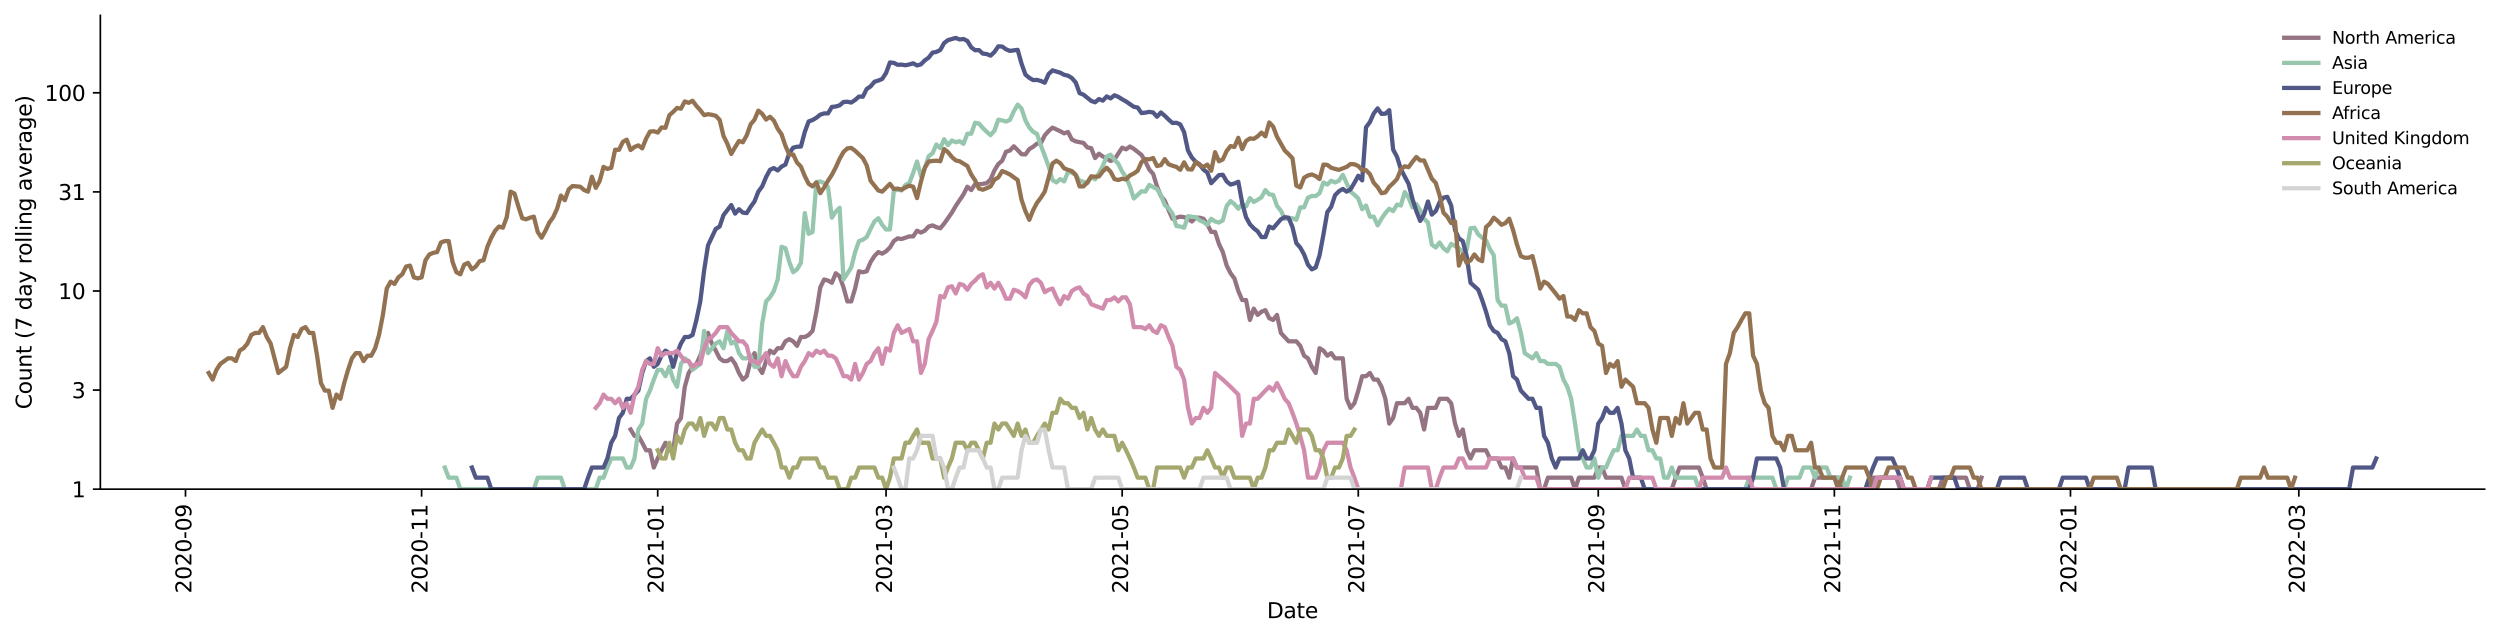 <?xml version="1.0" encoding="utf-8" standalone="no"?>
<!DOCTYPE svg PUBLIC "-//W3C//DTD SVG 1.1//EN"
  "http://www.w3.org/Graphics/SVG/1.1/DTD/svg11.dtd">
<svg xmlns:xlink="http://www.w3.org/1999/xlink" width="1170.166pt" height="298.621pt" viewBox="0 0 1170.166 298.621" xmlns="http://www.w3.org/2000/svg" version="1.1">
 <defs>
  <style type="text/css">*{stroke-linejoin: round; stroke-linecap: butt}</style>
 </defs>
 <g id="figure_1">
  <g id="patch_1">
   <path d="M 0 298.621 
L 1170.166 298.621 
L 1170.166 0 
L 0 0 
z
" style="fill: #ffffff"/>
  </g>
  <g id="axes_1">
   <g id="patch_2">
    <path d="M 46.966 228.96 
L 1162.966 228.96 
L 1162.966 7.2 
L 46.966 7.2 
z
" style="fill: #ffffff"/>
   </g>
   <g id="matplotlib.axis_1">
    <g id="xtick_1">
     <g id="line2d_1">
      <defs>
       <path id="m9f6f068b40" d="M 0 0 
L 0 3.5 
" style="stroke: #000000; stroke-width: 0.8"/>
      </defs>
      <g>
       <use xlink:href="#m9f6f068b40" x="86.823" y="228.96" style="stroke: #000000; stroke-width: 0.8"/>
      </g>
     </g>
     <g id="text_1">
      <!-- 2020-09 -->
      <g transform="translate(89.582 277.743)rotate(-90)scale(0.1 -0.1)">
       <defs>
        <path id="DejaVuSans-32" d="M 1228 531 
L 3431 531 
L 3431 0 
L 469 0 
L 469 531 
Q 828 903 1448 1529 
Q 2069 2156 2228 2338 
Q 2531 2678 2651 2914 
Q 2772 3150 2772 3378 
Q 2772 3750 2511 3984 
Q 2250 4219 1831 4219 
Q 1534 4219 1204 4116 
Q 875 4013 500 3803 
L 500 4441 
Q 881 4594 1212 4672 
Q 1544 4750 1819 4750 
Q 2544 4750 2975 4387 
Q 3406 4025 3406 3419 
Q 3406 3131 3298 2873 
Q 3191 2616 2906 2266 
Q 2828 2175 2409 1742 
Q 1991 1309 1228 531 
z
" transform="scale(0.016)"/>
        <path id="DejaVuSans-30" d="M 2034 4250 
Q 1547 4250 1301 3770 
Q 1056 3291 1056 2328 
Q 1056 1369 1301 889 
Q 1547 409 2034 409 
Q 2525 409 2770 889 
Q 3016 1369 3016 2328 
Q 3016 3291 2770 3770 
Q 2525 4250 2034 4250 
z
M 2034 4750 
Q 2819 4750 3233 4129 
Q 3647 3509 3647 2328 
Q 3647 1150 3233 529 
Q 2819 -91 2034 -91 
Q 1250 -91 836 529 
Q 422 1150 422 2328 
Q 422 3509 836 4129 
Q 1250 4750 2034 4750 
z
" transform="scale(0.016)"/>
        <path id="DejaVuSans-2d" d="M 313 2009 
L 1997 2009 
L 1997 1497 
L 313 1497 
L 313 2009 
z
" transform="scale(0.016)"/>
        <path id="DejaVuSans-39" d="M 703 97 
L 703 672 
Q 941 559 1184 500 
Q 1428 441 1663 441 
Q 2288 441 2617 861 
Q 2947 1281 2994 2138 
Q 2813 1869 2534 1725 
Q 2256 1581 1919 1581 
Q 1219 1581 811 2004 
Q 403 2428 403 3163 
Q 403 3881 828 4315 
Q 1253 4750 1959 4750 
Q 2769 4750 3195 4129 
Q 3622 3509 3622 2328 
Q 3622 1225 3098 567 
Q 2575 -91 1691 -91 
Q 1453 -91 1209 -44 
Q 966 3 703 97 
z
M 1959 2075 
Q 2384 2075 2632 2365 
Q 2881 2656 2881 3163 
Q 2881 3666 2632 3958 
Q 2384 4250 1959 4250 
Q 1534 4250 1286 3958 
Q 1038 3666 1038 3163 
Q 1038 2656 1286 2365 
Q 1534 2075 1959 2075 
z
" transform="scale(0.016)"/>
       </defs>
       <use xlink:href="#DejaVuSans-32"/>
       <use xlink:href="#DejaVuSans-30" x="63.623"/>
       <use xlink:href="#DejaVuSans-32" x="127.246"/>
       <use xlink:href="#DejaVuSans-30" x="190.869"/>
       <use xlink:href="#DejaVuSans-2d" x="254.492"/>
       <use xlink:href="#DejaVuSans-30" x="290.576"/>
       <use xlink:href="#DejaVuSans-39" x="354.199"/>
      </g>
     </g>
    </g>
    <g id="xtick_2">
     <g id="line2d_2">
      <g>
       <use xlink:href="#m9f6f068b40" x="197.336" y="228.96" style="stroke: #000000; stroke-width: 0.8"/>
      </g>
     </g>
     <g id="text_2">
      <!-- 2020-11 -->
      <g transform="translate(200.095 277.743)rotate(-90)scale(0.1 -0.1)">
       <defs>
        <path id="DejaVuSans-31" d="M 794 531 
L 1825 531 
L 1825 4091 
L 703 3866 
L 703 4441 
L 1819 4666 
L 2450 4666 
L 2450 531 
L 3481 531 
L 3481 0 
L 794 0 
L 794 531 
z
" transform="scale(0.016)"/>
       </defs>
       <use xlink:href="#DejaVuSans-32"/>
       <use xlink:href="#DejaVuSans-30" x="63.623"/>
       <use xlink:href="#DejaVuSans-32" x="127.246"/>
       <use xlink:href="#DejaVuSans-30" x="190.869"/>
       <use xlink:href="#DejaVuSans-2d" x="254.492"/>
       <use xlink:href="#DejaVuSans-31" x="290.576"/>
       <use xlink:href="#DejaVuSans-31" x="354.199"/>
      </g>
     </g>
    </g>
    <g id="xtick_3">
     <g id="line2d_3">
      <g>
       <use xlink:href="#m9f6f068b40" x="307.849" y="228.96" style="stroke: #000000; stroke-width: 0.8"/>
      </g>
     </g>
     <g id="text_3">
      <!-- 2021-01 -->
      <g transform="translate(310.608 277.743)rotate(-90)scale(0.1 -0.1)">
       <use xlink:href="#DejaVuSans-32"/>
       <use xlink:href="#DejaVuSans-30" x="63.623"/>
       <use xlink:href="#DejaVuSans-32" x="127.246"/>
       <use xlink:href="#DejaVuSans-31" x="190.869"/>
       <use xlink:href="#DejaVuSans-2d" x="254.492"/>
       <use xlink:href="#DejaVuSans-30" x="290.576"/>
       <use xlink:href="#DejaVuSans-31" x="354.199"/>
      </g>
     </g>
    </g>
    <g id="xtick_4">
     <g id="line2d_4">
      <g>
       <use xlink:href="#m9f6f068b40" x="414.738" y="228.96" style="stroke: #000000; stroke-width: 0.8"/>
      </g>
     </g>
     <g id="text_4">
      <!-- 2021-03 -->
      <g transform="translate(417.498 277.743)rotate(-90)scale(0.1 -0.1)">
       <defs>
        <path id="DejaVuSans-33" d="M 2597 2516 
Q 3050 2419 3304 2112 
Q 3559 1806 3559 1356 
Q 3559 666 3084 287 
Q 2609 -91 1734 -91 
Q 1441 -91 1130 -33 
Q 819 25 488 141 
L 488 750 
Q 750 597 1062 519 
Q 1375 441 1716 441 
Q 2309 441 2620 675 
Q 2931 909 2931 1356 
Q 2931 1769 2642 2001 
Q 2353 2234 1838 2234 
L 1294 2234 
L 1294 2753 
L 1863 2753 
Q 2328 2753 2575 2939 
Q 2822 3125 2822 3475 
Q 2822 3834 2567 4026 
Q 2313 4219 1838 4219 
Q 1578 4219 1281 4162 
Q 984 4106 628 3988 
L 628 4550 
Q 988 4650 1302 4700 
Q 1616 4750 1894 4750 
Q 2613 4750 3031 4423 
Q 3450 4097 3450 3541 
Q 3450 3153 3228 2886 
Q 3006 2619 2597 2516 
z
" transform="scale(0.016)"/>
       </defs>
       <use xlink:href="#DejaVuSans-32"/>
       <use xlink:href="#DejaVuSans-30" x="63.623"/>
       <use xlink:href="#DejaVuSans-32" x="127.246"/>
       <use xlink:href="#DejaVuSans-31" x="190.869"/>
       <use xlink:href="#DejaVuSans-2d" x="254.492"/>
       <use xlink:href="#DejaVuSans-30" x="290.576"/>
       <use xlink:href="#DejaVuSans-33" x="354.199"/>
      </g>
     </g>
    </g>
    <g id="xtick_5">
     <g id="line2d_5">
      <g>
       <use xlink:href="#m9f6f068b40" x="525.251" y="228.96" style="stroke: #000000; stroke-width: 0.8"/>
      </g>
     </g>
     <g id="text_5">
      <!-- 2021-05 -->
      <g transform="translate(528.011 277.743)rotate(-90)scale(0.1 -0.1)">
       <defs>
        <path id="DejaVuSans-35" d="M 691 4666 
L 3169 4666 
L 3169 4134 
L 1269 4134 
L 1269 2991 
Q 1406 3038 1543 3061 
Q 1681 3084 1819 3084 
Q 2600 3084 3056 2656 
Q 3513 2228 3513 1497 
Q 3513 744 3044 326 
Q 2575 -91 1722 -91 
Q 1428 -91 1123 -41 
Q 819 9 494 109 
L 494 744 
Q 775 591 1075 516 
Q 1375 441 1709 441 
Q 2250 441 2565 725 
Q 2881 1009 2881 1497 
Q 2881 1984 2565 2268 
Q 2250 2553 1709 2553 
Q 1456 2553 1204 2497 
Q 953 2441 691 2322 
L 691 4666 
z
" transform="scale(0.016)"/>
       </defs>
       <use xlink:href="#DejaVuSans-32"/>
       <use xlink:href="#DejaVuSans-30" x="63.623"/>
       <use xlink:href="#DejaVuSans-32" x="127.246"/>
       <use xlink:href="#DejaVuSans-31" x="190.869"/>
       <use xlink:href="#DejaVuSans-2d" x="254.492"/>
       <use xlink:href="#DejaVuSans-30" x="290.576"/>
       <use xlink:href="#DejaVuSans-35" x="354.199"/>
      </g>
     </g>
    </g>
    <g id="xtick_6">
     <g id="line2d_6">
      <g>
       <use xlink:href="#m9f6f068b40" x="635.764" y="228.96" style="stroke: #000000; stroke-width: 0.8"/>
      </g>
     </g>
     <g id="text_6">
      <!-- 2021-07 -->
      <g transform="translate(638.524 277.743)rotate(-90)scale(0.1 -0.1)">
       <defs>
        <path id="DejaVuSans-37" d="M 525 4666 
L 3525 4666 
L 3525 4397 
L 1831 0 
L 1172 0 
L 2766 4134 
L 525 4134 
L 525 4666 
z
" transform="scale(0.016)"/>
       </defs>
       <use xlink:href="#DejaVuSans-32"/>
       <use xlink:href="#DejaVuSans-30" x="63.623"/>
       <use xlink:href="#DejaVuSans-32" x="127.246"/>
       <use xlink:href="#DejaVuSans-31" x="190.869"/>
       <use xlink:href="#DejaVuSans-2d" x="254.492"/>
       <use xlink:href="#DejaVuSans-30" x="290.576"/>
       <use xlink:href="#DejaVuSans-37" x="354.199"/>
      </g>
     </g>
    </g>
    <g id="xtick_7">
     <g id="line2d_7">
      <g>
       <use xlink:href="#m9f6f068b40" x="748.089" y="228.96" style="stroke: #000000; stroke-width: 0.8"/>
      </g>
     </g>
     <g id="text_7">
      <!-- 2021-09 -->
      <g transform="translate(750.848 277.743)rotate(-90)scale(0.1 -0.1)">
       <use xlink:href="#DejaVuSans-32"/>
       <use xlink:href="#DejaVuSans-30" x="63.623"/>
       <use xlink:href="#DejaVuSans-32" x="127.246"/>
       <use xlink:href="#DejaVuSans-31" x="190.869"/>
       <use xlink:href="#DejaVuSans-2d" x="254.492"/>
       <use xlink:href="#DejaVuSans-30" x="290.576"/>
       <use xlink:href="#DejaVuSans-39" x="354.199"/>
      </g>
     </g>
    </g>
    <g id="xtick_8">
     <g id="line2d_8">
      <g>
       <use xlink:href="#m9f6f068b40" x="858.602" y="228.96" style="stroke: #000000; stroke-width: 0.8"/>
      </g>
     </g>
     <g id="text_8">
      <!-- 2021-11 -->
      <g transform="translate(861.361 277.743)rotate(-90)scale(0.1 -0.1)">
       <use xlink:href="#DejaVuSans-32"/>
       <use xlink:href="#DejaVuSans-30" x="63.623"/>
       <use xlink:href="#DejaVuSans-32" x="127.246"/>
       <use xlink:href="#DejaVuSans-31" x="190.869"/>
       <use xlink:href="#DejaVuSans-2d" x="254.492"/>
       <use xlink:href="#DejaVuSans-31" x="290.576"/>
       <use xlink:href="#DejaVuSans-31" x="354.199"/>
      </g>
     </g>
    </g>
    <g id="xtick_9">
     <g id="line2d_9">
      <g>
       <use xlink:href="#m9f6f068b40" x="969.115" y="228.96" style="stroke: #000000; stroke-width: 0.8"/>
      </g>
     </g>
     <g id="text_9">
      <!-- 2022-01 -->
      <g transform="translate(971.874 277.743)rotate(-90)scale(0.1 -0.1)">
       <use xlink:href="#DejaVuSans-32"/>
       <use xlink:href="#DejaVuSans-30" x="63.623"/>
       <use xlink:href="#DejaVuSans-32" x="127.246"/>
       <use xlink:href="#DejaVuSans-32" x="190.869"/>
       <use xlink:href="#DejaVuSans-2d" x="254.492"/>
       <use xlink:href="#DejaVuSans-30" x="290.576"/>
       <use xlink:href="#DejaVuSans-31" x="354.199"/>
      </g>
     </g>
    </g>
    <g id="xtick_10">
     <g id="line2d_10">
      <g>
       <use xlink:href="#m9f6f068b40" x="1076.005" y="228.96" style="stroke: #000000; stroke-width: 0.8"/>
      </g>
     </g>
     <g id="text_10">
      <!-- 2022-03 -->
      <g transform="translate(1078.764 277.743)rotate(-90)scale(0.1 -0.1)">
       <use xlink:href="#DejaVuSans-32"/>
       <use xlink:href="#DejaVuSans-30" x="63.623"/>
       <use xlink:href="#DejaVuSans-32" x="127.246"/>
       <use xlink:href="#DejaVuSans-32" x="190.869"/>
       <use xlink:href="#DejaVuSans-2d" x="254.492"/>
       <use xlink:href="#DejaVuSans-30" x="290.576"/>
       <use xlink:href="#DejaVuSans-33" x="354.199"/>
      </g>
     </g>
    </g>
    <g id="text_11">
     <!-- Date -->
     <g transform="translate(593.015 289.341)scale(0.1 -0.1)">
      <defs>
       <path id="DejaVuSans-44" d="M 1259 4147 
L 1259 519 
L 2022 519 
Q 2988 519 3436 956 
Q 3884 1394 3884 2338 
Q 3884 3275 3436 3711 
Q 2988 4147 2022 4147 
L 1259 4147 
z
M 628 4666 
L 1925 4666 
Q 3281 4666 3915 4102 
Q 4550 3538 4550 2338 
Q 4550 1131 3912 565 
Q 3275 0 1925 0 
L 628 0 
L 628 4666 
z
" transform="scale(0.016)"/>
       <path id="DejaVuSans-61" d="M 2194 1759 
Q 1497 1759 1228 1600 
Q 959 1441 959 1056 
Q 959 750 1161 570 
Q 1363 391 1709 391 
Q 2188 391 2477 730 
Q 2766 1069 2766 1631 
L 2766 1759 
L 2194 1759 
z
M 3341 1997 
L 3341 0 
L 2766 0 
L 2766 531 
Q 2569 213 2275 61 
Q 1981 -91 1556 -91 
Q 1019 -91 701 211 
Q 384 513 384 1019 
Q 384 1609 779 1909 
Q 1175 2209 1959 2209 
L 2766 2209 
L 2766 2266 
Q 2766 2663 2505 2880 
Q 2244 3097 1772 3097 
Q 1472 3097 1187 3025 
Q 903 2953 641 2809 
L 641 3341 
Q 956 3463 1253 3523 
Q 1550 3584 1831 3584 
Q 2591 3584 2966 3190 
Q 3341 2797 3341 1997 
z
" transform="scale(0.016)"/>
       <path id="DejaVuSans-74" d="M 1172 4494 
L 1172 3500 
L 2356 3500 
L 2356 3053 
L 1172 3053 
L 1172 1153 
Q 1172 725 1289 603 
Q 1406 481 1766 481 
L 2356 481 
L 2356 0 
L 1766 0 
Q 1100 0 847 248 
Q 594 497 594 1153 
L 594 3053 
L 172 3053 
L 172 3500 
L 594 3500 
L 594 4494 
L 1172 4494 
z
" transform="scale(0.016)"/>
       <path id="DejaVuSans-65" d="M 3597 1894 
L 3597 1613 
L 953 1613 
Q 991 1019 1311 708 
Q 1631 397 2203 397 
Q 2534 397 2845 478 
Q 3156 559 3463 722 
L 3463 178 
Q 3153 47 2828 -22 
Q 2503 -91 2169 -91 
Q 1331 -91 842 396 
Q 353 884 353 1716 
Q 353 2575 817 3079 
Q 1281 3584 2069 3584 
Q 2775 3584 3186 3129 
Q 3597 2675 3597 1894 
z
M 3022 2063 
Q 3016 2534 2758 2815 
Q 2500 3097 2075 3097 
Q 1594 3097 1305 2825 
Q 1016 2553 972 2059 
L 3022 2063 
z
" transform="scale(0.016)"/>
      </defs>
      <use xlink:href="#DejaVuSans-44"/>
      <use xlink:href="#DejaVuSans-61" x="77.002"/>
      <use xlink:href="#DejaVuSans-74" x="138.281"/>
      <use xlink:href="#DejaVuSans-65" x="177.49"/>
     </g>
    </g>
   </g>
   <g id="matplotlib.axis_2">
    <g id="ytick_1">
     <g id="line2d_11">
      <defs>
       <path id="mfa62ffef98" d="M 0 0 
L -3.5 0 
" style="stroke: #000000; stroke-width: 0.8"/>
      </defs>
      <g>
       <use xlink:href="#mfa62ffef98" x="46.966" y="228.96" style="stroke: #000000; stroke-width: 0.8"/>
      </g>
     </g>
     <g id="text_12">
      <!-- 1 -->
      <g transform="translate(33.603 232.759)scale(0.1 -0.1)">
       <use xlink:href="#DejaVuSans-31"/>
      </g>
     </g>
    </g>
    <g id="ytick_2">
     <g id="line2d_12">
      <g>
       <use xlink:href="#mfa62ffef98" x="46.966" y="182.579" style="stroke: #000000; stroke-width: 0.8"/>
      </g>
     </g>
     <g id="text_13">
      <!-- 3 -->
      <g transform="translate(33.603 186.378)scale(0.1 -0.1)">
       <use xlink:href="#DejaVuSans-33"/>
      </g>
     </g>
    </g>
    <g id="ytick_3">
     <g id="line2d_13">
      <g>
       <use xlink:href="#mfa62ffef98" x="46.966" y="136.198" style="stroke: #000000; stroke-width: 0.8"/>
      </g>
     </g>
     <g id="text_14">
      <!-- 10 -->
      <g transform="translate(27.241 139.997)scale(0.1 -0.1)">
       <use xlink:href="#DejaVuSans-31"/>
       <use xlink:href="#DejaVuSans-30" x="63.623"/>
      </g>
     </g>
    </g>
    <g id="ytick_4">
     <g id="line2d_14">
      <g>
       <use xlink:href="#mfa62ffef98" x="46.966" y="89.817" style="stroke: #000000; stroke-width: 0.8"/>
      </g>
     </g>
     <g id="text_15">
      <!-- 31 -->
      <g transform="translate(27.241 93.616)scale(0.1 -0.1)">
       <use xlink:href="#DejaVuSans-33"/>
       <use xlink:href="#DejaVuSans-31" x="63.623"/>
      </g>
     </g>
    </g>
    <g id="ytick_5">
     <g id="line2d_15">
      <g>
       <use xlink:href="#mfa62ffef98" x="46.966" y="43.436" style="stroke: #000000; stroke-width: 0.8"/>
      </g>
     </g>
     <g id="text_16">
      <!-- 100 -->
      <g transform="translate(20.878 47.235)scale(0.1 -0.1)">
       <use xlink:href="#DejaVuSans-31"/>
       <use xlink:href="#DejaVuSans-30" x="63.623"/>
       <use xlink:href="#DejaVuSans-30" x="127.246"/>
      </g>
     </g>
    </g>
    <g id="text_17">
     <!-- Count (7 day rolling average) -->
     <g transform="translate(14.798 191.548)rotate(-90)scale(0.1 -0.1)">
      <defs>
       <path id="DejaVuSans-43" d="M 4122 4306 
L 4122 3641 
Q 3803 3938 3442 4084 
Q 3081 4231 2675 4231 
Q 1875 4231 1450 3742 
Q 1025 3253 1025 2328 
Q 1025 1406 1450 917 
Q 1875 428 2675 428 
Q 3081 428 3442 575 
Q 3803 722 4122 1019 
L 4122 359 
Q 3791 134 3420 21 
Q 3050 -91 2638 -91 
Q 1578 -91 968 557 
Q 359 1206 359 2328 
Q 359 3453 968 4101 
Q 1578 4750 2638 4750 
Q 3056 4750 3426 4639 
Q 3797 4528 4122 4306 
z
" transform="scale(0.016)"/>
       <path id="DejaVuSans-6f" d="M 1959 3097 
Q 1497 3097 1228 2736 
Q 959 2375 959 1747 
Q 959 1119 1226 758 
Q 1494 397 1959 397 
Q 2419 397 2687 759 
Q 2956 1122 2956 1747 
Q 2956 2369 2687 2733 
Q 2419 3097 1959 3097 
z
M 1959 3584 
Q 2709 3584 3137 3096 
Q 3566 2609 3566 1747 
Q 3566 888 3137 398 
Q 2709 -91 1959 -91 
Q 1206 -91 779 398 
Q 353 888 353 1747 
Q 353 2609 779 3096 
Q 1206 3584 1959 3584 
z
" transform="scale(0.016)"/>
       <path id="DejaVuSans-75" d="M 544 1381 
L 544 3500 
L 1119 3500 
L 1119 1403 
Q 1119 906 1312 657 
Q 1506 409 1894 409 
Q 2359 409 2629 706 
Q 2900 1003 2900 1516 
L 2900 3500 
L 3475 3500 
L 3475 0 
L 2900 0 
L 2900 538 
Q 2691 219 2414 64 
Q 2138 -91 1772 -91 
Q 1169 -91 856 284 
Q 544 659 544 1381 
z
M 1991 3584 
L 1991 3584 
z
" transform="scale(0.016)"/>
       <path id="DejaVuSans-6e" d="M 3513 2113 
L 3513 0 
L 2938 0 
L 2938 2094 
Q 2938 2591 2744 2837 
Q 2550 3084 2163 3084 
Q 1697 3084 1428 2787 
Q 1159 2491 1159 1978 
L 1159 0 
L 581 0 
L 581 3500 
L 1159 3500 
L 1159 2956 
Q 1366 3272 1645 3428 
Q 1925 3584 2291 3584 
Q 2894 3584 3203 3211 
Q 3513 2838 3513 2113 
z
" transform="scale(0.016)"/>
       <path id="DejaVuSans-20" transform="scale(0.016)"/>
       <path id="DejaVuSans-28" d="M 1984 4856 
Q 1566 4138 1362 3434 
Q 1159 2731 1159 2009 
Q 1159 1288 1364 580 
Q 1569 -128 1984 -844 
L 1484 -844 
Q 1016 -109 783 600 
Q 550 1309 550 2009 
Q 550 2706 781 3412 
Q 1013 4119 1484 4856 
L 1984 4856 
z
" transform="scale(0.016)"/>
       <path id="DejaVuSans-64" d="M 2906 2969 
L 2906 4863 
L 3481 4863 
L 3481 0 
L 2906 0 
L 2906 525 
Q 2725 213 2448 61 
Q 2172 -91 1784 -91 
Q 1150 -91 751 415 
Q 353 922 353 1747 
Q 353 2572 751 3078 
Q 1150 3584 1784 3584 
Q 2172 3584 2448 3432 
Q 2725 3281 2906 2969 
z
M 947 1747 
Q 947 1113 1208 752 
Q 1469 391 1925 391 
Q 2381 391 2643 752 
Q 2906 1113 2906 1747 
Q 2906 2381 2643 2742 
Q 2381 3103 1925 3103 
Q 1469 3103 1208 2742 
Q 947 2381 947 1747 
z
" transform="scale(0.016)"/>
       <path id="DejaVuSans-79" d="M 2059 -325 
Q 1816 -950 1584 -1140 
Q 1353 -1331 966 -1331 
L 506 -1331 
L 506 -850 
L 844 -850 
Q 1081 -850 1212 -737 
Q 1344 -625 1503 -206 
L 1606 56 
L 191 3500 
L 800 3500 
L 1894 763 
L 2988 3500 
L 3597 3500 
L 2059 -325 
z
" transform="scale(0.016)"/>
       <path id="DejaVuSans-72" d="M 2631 2963 
Q 2534 3019 2420 3045 
Q 2306 3072 2169 3072 
Q 1681 3072 1420 2755 
Q 1159 2438 1159 1844 
L 1159 0 
L 581 0 
L 581 3500 
L 1159 3500 
L 1159 2956 
Q 1341 3275 1631 3429 
Q 1922 3584 2338 3584 
Q 2397 3584 2469 3576 
Q 2541 3569 2628 3553 
L 2631 2963 
z
" transform="scale(0.016)"/>
       <path id="DejaVuSans-6c" d="M 603 4863 
L 1178 4863 
L 1178 0 
L 603 0 
L 603 4863 
z
" transform="scale(0.016)"/>
       <path id="DejaVuSans-69" d="M 603 3500 
L 1178 3500 
L 1178 0 
L 603 0 
L 603 3500 
z
M 603 4863 
L 1178 4863 
L 1178 4134 
L 603 4134 
L 603 4863 
z
" transform="scale(0.016)"/>
       <path id="DejaVuSans-67" d="M 2906 1791 
Q 2906 2416 2648 2759 
Q 2391 3103 1925 3103 
Q 1463 3103 1205 2759 
Q 947 2416 947 1791 
Q 947 1169 1205 825 
Q 1463 481 1925 481 
Q 2391 481 2648 825 
Q 2906 1169 2906 1791 
z
M 3481 434 
Q 3481 -459 3084 -895 
Q 2688 -1331 1869 -1331 
Q 1566 -1331 1297 -1286 
Q 1028 -1241 775 -1147 
L 775 -588 
Q 1028 -725 1275 -790 
Q 1522 -856 1778 -856 
Q 2344 -856 2625 -561 
Q 2906 -266 2906 331 
L 2906 616 
Q 2728 306 2450 153 
Q 2172 0 1784 0 
Q 1141 0 747 490 
Q 353 981 353 1791 
Q 353 2603 747 3093 
Q 1141 3584 1784 3584 
Q 2172 3584 2450 3431 
Q 2728 3278 2906 2969 
L 2906 3500 
L 3481 3500 
L 3481 434 
z
" transform="scale(0.016)"/>
       <path id="DejaVuSans-76" d="M 191 3500 
L 800 3500 
L 1894 563 
L 2988 3500 
L 3597 3500 
L 2284 0 
L 1503 0 
L 191 3500 
z
" transform="scale(0.016)"/>
       <path id="DejaVuSans-29" d="M 513 4856 
L 1013 4856 
Q 1481 4119 1714 3412 
Q 1947 2706 1947 2009 
Q 1947 1309 1714 600 
Q 1481 -109 1013 -844 
L 513 -844 
Q 928 -128 1133 580 
Q 1338 1288 1338 2009 
Q 1338 2731 1133 3434 
Q 928 4138 513 4856 
z
" transform="scale(0.016)"/>
      </defs>
      <use xlink:href="#DejaVuSans-43"/>
      <use xlink:href="#DejaVuSans-6f" x="69.824"/>
      <use xlink:href="#DejaVuSans-75" x="131.006"/>
      <use xlink:href="#DejaVuSans-6e" x="194.385"/>
      <use xlink:href="#DejaVuSans-74" x="257.764"/>
      <use xlink:href="#DejaVuSans-20" x="296.973"/>
      <use xlink:href="#DejaVuSans-28" x="328.76"/>
      <use xlink:href="#DejaVuSans-37" x="367.773"/>
      <use xlink:href="#DejaVuSans-20" x="431.396"/>
      <use xlink:href="#DejaVuSans-64" x="463.184"/>
      <use xlink:href="#DejaVuSans-61" x="526.66"/>
      <use xlink:href="#DejaVuSans-79" x="587.939"/>
      <use xlink:href="#DejaVuSans-20" x="647.119"/>
      <use xlink:href="#DejaVuSans-72" x="678.906"/>
      <use xlink:href="#DejaVuSans-6f" x="717.77"/>
      <use xlink:href="#DejaVuSans-6c" x="778.951"/>
      <use xlink:href="#DejaVuSans-6c" x="806.734"/>
      <use xlink:href="#DejaVuSans-69" x="834.518"/>
      <use xlink:href="#DejaVuSans-6e" x="862.301"/>
      <use xlink:href="#DejaVuSans-67" x="925.68"/>
      <use xlink:href="#DejaVuSans-20" x="989.156"/>
      <use xlink:href="#DejaVuSans-61" x="1020.943"/>
      <use xlink:href="#DejaVuSans-76" x="1082.223"/>
      <use xlink:href="#DejaVuSans-65" x="1141.402"/>
      <use xlink:href="#DejaVuSans-72" x="1202.926"/>
      <use xlink:href="#DejaVuSans-61" x="1244.039"/>
      <use xlink:href="#DejaVuSans-67" x="1305.318"/>
      <use xlink:href="#DejaVuSans-65" x="1368.795"/>
      <use xlink:href="#DejaVuSans-29" x="1430.318"/>
     </g>
    </g>
   </g>
   <g id="line2d_16">
    <path d="M 295.167 201.036 
L 296.979 204.021 
L 298.79 204.021 
L 300.602 207.246 
L 302.414 210.751 
L 304.225 210.751 
L 306.037 218.836 
L 307.849 214.591 
L 309.66 210.751 
L 311.472 207.246 
L 313.284 210.751 
L 315.095 210.751 
L 316.907 198.256 
L 318.719 195.656 
L 320.531 181.036 
L 322.342 174.577 
L 324.154 171.698 
L 325.966 170.332 
L 327.777 166.492 
L 329.589 160.809 
L 331.401 155.829 
L 333.212 160.809 
L 335.024 164.122 
L 336.836 167.732 
L 338.647 169.011 
L 340.459 169.011 
L 342.271 167.732 
L 344.083 170.332 
L 345.894 174.577 
L 347.706 177.677 
L 349.518 176.097 
L 351.329 169.011 
L 353.141 165.29 
L 354.953 171.698 
L 356.764 174.577 
L 358.576 169.011 
L 360.388 164.122 
L 362.199 165.29 
L 364.011 162.987 
L 365.823 162.987 
L 367.634 159.763 
L 369.446 158.743 
L 371.258 159.763 
L 373.07 161.883 
L 374.881 157.748 
L 376.693 157.748 
L 378.505 156.777 
L 380.316 154.903 
L 382.128 145.913 
L 383.94 134.507 
L 385.751 130.818 
L 387.563 131.325 
L 389.375 132.358 
L 391.186 127.905 
L 392.998 129.335 
L 394.81 134.507 
L 396.621 141.087 
L 398.433 141.087 
L 400.245 135.063 
L 402.057 126.979 
L 403.868 127.439 
L 405.68 126.979 
L 407.492 122.643 
L 409.303 119.863 
L 411.115 117.989 
L 412.927 118.728 
L 414.738 117.625 
L 416.55 115.85 
L 418.362 112.839 
L 420.173 111.57 
L 421.985 111.884 
L 425.608 110.644 
L 427.42 110.644 
L 429.232 107.987 
L 431.044 108.853 
L 432.855 107.987 
L 434.667 106.035 
L 436.479 105.494 
L 438.29 106.308 
L 440.102 106.86 
L 441.914 104.696 
L 445.537 99.515 
L 447.349 96.397 
L 450.972 90.991 
L 452.784 87.408 
L 454.595 88.981 
L 456.407 86.225 
L 458.219 86.225 
L 460.031 86.059 
L 461.842 85.729 
L 463.654 83.96 
L 465.466 79.778 
L 467.277 76.772 
L 469.089 75.223 
L 470.901 71.016 
L 472.712 70.449 
L 474.524 68.473 
L 476.336 70.225 
L 478.147 72.174 
L 479.959 72.291 
L 481.771 69.78 
L 483.583 68.688 
L 485.394 67.207 
L 487.206 67 
L 489.018 63.349 
L 490.829 61.325 
L 492.641 59.741 
L 496.264 61.415 
L 498.076 62.416 
L 499.888 61.776 
L 501.699 65.281 
L 503.511 66.182 
L 507.134 66.897 
L 508.946 69.012 
L 510.758 69.339 
L 512.57 73.975 
L 514.381 71.94 
L 516.193 73.245 
L 518.005 74.222 
L 519.816 75.349 
L 521.628 74.594 
L 525.251 69.121 
L 527.063 69.891 
L 528.875 68.58 
L 530.686 69.669 
L 534.31 72.528 
L 536.121 75.604 
L 537.933 79.355 
L 539.745 81.369 
L 541.557 87.237 
L 543.368 91.748 
L 545.18 93.905 
L 546.992 98.374 
L 548.803 102.394 
L 552.427 101.411 
L 554.238 101.654 
L 556.05 102.394 
L 557.862 103.657 
L 559.673 101.899 
L 561.485 101.899 
L 563.297 102.394 
L 565.108 104.961 
L 566.92 108.562 
L 568.732 108.562 
L 570.544 114.149 
L 572.355 117.989 
L 574.167 124.321 
L 575.979 127.905 
L 577.79 130.318 
L 579.602 136.198 
L 581.414 140.442 
L 583.225 140.442 
L 585.037 149.753 
L 586.849 144.474 
L 588.66 147.406 
L 590.472 145.913 
L 592.284 145.187 
L 594.095 148.955 
L 595.907 149.753 
L 597.719 147.406 
L 599.531 155.829 
L 603.154 159.763 
L 606.777 159.763 
L 608.589 161.883 
L 610.401 166.492 
L 612.212 167.732 
L 614.024 171.698 
L 615.836 174.577 
L 617.647 162.987 
L 619.459 164.122 
L 621.271 166.492 
L 623.083 165.29 
L 624.894 167.732 
L 628.518 167.732 
L 630.329 186.667 
L 632.141 190.911 
L 633.953 188.733 
L 635.764 182.827 
L 637.576 176.097 
L 639.388 176.097 
L 641.199 174.577 
L 643.011 177.677 
L 644.823 177.677 
L 646.634 181.036 
L 648.446 186.667 
L 650.258 198.256 
L 652.07 195.656 
L 653.881 188.733 
L 657.505 188.733 
L 659.316 186.667 
L 661.128 190.911 
L 662.94 190.911 
L 664.751 193.214 
L 666.563 201.036 
L 668.375 190.911 
L 671.998 190.911 
L 673.81 186.667 
L 677.433 186.667 
L 679.245 188.733 
L 681.057 198.256 
L 682.868 204.021 
L 684.68 201.036 
L 686.492 210.751 
L 688.303 214.591 
L 690.115 210.751 
L 695.55 210.751 
L 697.362 214.591 
L 700.985 214.591 
L 702.797 218.836 
L 704.608 218.836 
L 706.42 223.581 
L 708.232 214.591 
L 710.044 218.836 
L 719.102 218.836 
L 720.914 228.96 
L 722.725 228.96 
L 724.537 223.581 
L 735.407 223.581 
L 737.219 228.96 
L 739.031 223.581 
L 746.277 223.581 
L 748.089 218.836 
L 749.901 218.836 
L 751.712 223.581 
L 758.959 223.581 
L 760.771 228.96 
L 782.511 228.96 
L 784.323 223.581 
L 786.134 218.836 
L 795.193 218.836 
L 797.005 223.581 
L 798.816 228.96 
L 847.732 228.96 
L 849.544 223.581 
L 860.414 223.581 
L 862.225 228.96 
L 874.907 228.96 
L 876.719 223.581 
L 887.589 223.581 
L 889.401 228.96 
L 907.518 228.96 
L 909.329 223.581 
L 920.199 223.581 
L 922.011 228.96 
L 925.634 228.96 
L 927.446 223.581 
L 927.446 223.581 
" clip-path="url(#p1e7598d392)" style="fill: none; stroke: #947383; stroke-width: 2; stroke-linecap: square"/>
   </g>
   <g id="line2d_17">
    <path d="M 208.206 218.836 
L 210.018 223.581 
L 213.641 223.581 
L 215.453 228.96 
L 249.875 228.96 
L 251.686 223.581 
L 262.557 223.581 
L 264.368 228.96 
L 278.862 228.96 
L 280.673 223.581 
L 282.485 223.581 
L 284.297 218.836 
L 286.108 214.591 
L 291.544 214.591 
L 293.355 218.836 
L 295.167 218.836 
L 296.979 214.591 
L 298.79 201.036 
L 300.602 198.256 
L 302.414 186.667 
L 304.225 182.827 
L 306.037 177.677 
L 307.849 173.112 
L 309.66 173.112 
L 311.472 176.097 
L 313.284 171.698 
L 315.095 177.677 
L 316.907 181.036 
L 318.719 170.332 
L 320.531 167.732 
L 322.342 169.011 
L 324.154 173.112 
L 327.777 170.332 
L 329.589 154.903 
L 331.401 165.29 
L 335.024 160.809 
L 336.836 159.763 
L 338.647 162.987 
L 340.459 154.903 
L 342.271 160.809 
L 344.083 159.763 
L 345.894 165.29 
L 347.706 167.732 
L 349.518 167.732 
L 351.329 166.492 
L 353.141 171.698 
L 354.953 171.698 
L 356.764 151.398 
L 358.576 141.087 
L 360.388 139.183 
L 362.199 136.198 
L 364.011 130.818 
L 365.823 115.504 
L 367.634 116.198 
L 369.446 122.643 
L 371.258 127.439 
L 373.07 126.073 
L 374.881 123.056 
L 376.693 99.747 
L 378.505 109.441 
L 380.316 108.562 
L 382.128 85.239 
L 383.94 84.915 
L 385.751 85.729 
L 387.563 87.58 
L 389.375 101.899 
L 391.186 99.054 
L 392.998 97.264 
L 394.81 130.818 
L 398.433 125.188 
L 400.245 117.989 
L 402.057 112.839 
L 403.868 112.2 
L 405.68 110.95 
L 407.492 107.139 
L 409.303 103.657 
L 411.115 102.146 
L 412.927 105.226 
L 414.738 107.419 
L 416.55 107.419 
L 418.362 89.339 
L 420.173 88.803 
L 421.985 89.16 
L 423.797 86.56 
L 425.608 85.729 
L 427.42 80.929 
L 429.232 75.604 
L 431.044 82.416 
L 432.855 78.797 
L 434.667 73.124 
L 436.479 71.707 
L 438.29 67.625 
L 440.102 69.339 
L 441.914 65.183 
L 443.725 67.941 
L 445.537 65.779 
L 447.349 66.589 
L 449.16 66.081 
L 450.972 67.311 
L 452.784 62.601 
L 454.595 62.601 
L 456.407 57.477 
L 458.219 57.805 
L 460.031 59.914 
L 461.842 61.685 
L 463.654 63.255 
L 465.466 61.146 
L 467.277 56.035 
L 469.089 56.351 
L 470.901 56.91 
L 472.712 56.114 
L 474.524 52.138 
L 476.336 48.98 
L 478.147 50.804 
L 479.959 56.351 
L 481.771 59.655 
L 483.583 61.685 
L 485.394 62.694 
L 487.206 68.153 
L 489.018 72.885 
L 490.829 77.975 
L 492.641 84.276 
L 494.453 85.401 
L 496.264 83.802 
L 498.076 84.915 
L 499.888 80.494 
L 501.699 80.783 
L 503.511 81.964 
L 505.323 84.594 
L 507.134 85.076 
L 508.946 85.729 
L 510.758 82.72 
L 512.57 83.96 
L 514.381 81.075 
L 516.193 77.57 
L 518.005 73.245 
L 519.816 72.409 
L 521.628 74.719 
L 523.44 76.641 
L 525.251 80.349 
L 527.063 82.873 
L 528.875 87.237 
L 530.686 92.91 
L 534.31 89.519 
L 536.121 89.7 
L 537.933 86.56 
L 539.745 87.58 
L 541.557 88.45 
L 543.368 91.368 
L 545.18 95.971 
L 546.992 97.483 
L 548.803 99.981 
L 550.615 105.764 
L 552.427 106.035 
L 554.238 106.583 
L 556.05 101.169 
L 559.673 101.654 
L 561.485 103.147 
L 563.297 103.914 
L 565.108 105.226 
L 566.92 102.394 
L 568.732 103.657 
L 570.544 104.173 
L 572.355 103.147 
L 574.167 96.397 
L 575.979 94.107 
L 577.79 95.549 
L 579.602 97.704 
L 581.414 95.549 
L 583.225 96.612 
L 585.037 92.714 
L 586.849 94.513 
L 588.66 93.504 
L 590.472 92.325 
L 592.284 88.981 
L 594.095 90.991 
L 595.907 91.179 
L 597.719 96.397 
L 599.531 98.599 
L 601.342 102.394 
L 603.154 102.394 
L 604.966 102.146 
L 606.777 102.894 
L 608.589 97.045 
L 610.401 97.045 
L 612.212 92.519 
L 614.024 91.748 
L 615.836 91.748 
L 617.647 90.433 
L 619.459 85.401 
L 621.271 86.392 
L 623.083 84.594 
L 624.894 85.401 
L 626.706 84.594 
L 628.518 81.815 
L 632.141 89.7 
L 633.953 91.179 
L 635.764 92.91 
L 637.576 97.926 
L 639.388 96.184 
L 641.199 101.411 
L 643.011 101.411 
L 644.823 105.494 
L 646.634 102.394 
L 648.446 99.747 
L 650.258 97.704 
L 652.07 98.826 
L 653.881 95.76 
L 655.693 96.184 
L 657.505 89.882 
L 659.316 92.519 
L 661.128 97.045 
L 662.94 95.549 
L 664.751 98.374 
L 666.563 102.394 
L 668.375 104.173 
L 670.186 114.484 
L 671.998 115.85 
L 673.81 113.489 
L 675.621 116.198 
L 677.433 117.625 
L 679.245 114.149 
L 682.868 116.198 
L 684.68 117.989 
L 686.492 116.905 
L 688.303 106.86 
L 690.115 106.583 
L 691.927 109.739 
L 693.738 111.259 
L 695.55 112.518 
L 697.362 116.55 
L 699.173 119.481 
L 700.985 140.442 
L 702.797 143.085 
L 704.608 143.085 
L 706.42 151.398 
L 708.232 150.567 
L 710.044 148.955 
L 711.855 155.829 
L 713.667 165.29 
L 717.29 167.732 
L 719.102 165.29 
L 720.914 169.011 
L 722.725 169.011 
L 724.537 170.332 
L 728.16 170.332 
L 729.972 171.698 
L 731.784 177.677 
L 733.595 181.036 
L 735.407 186.667 
L 737.219 198.256 
L 739.031 210.751 
L 740.842 214.591 
L 742.654 218.836 
L 744.466 218.836 
L 746.277 214.591 
L 748.089 223.581 
L 749.901 218.836 
L 751.712 218.836 
L 753.524 214.591 
L 755.336 210.751 
L 757.147 210.751 
L 758.959 204.021 
L 764.394 204.021 
L 766.206 201.036 
L 768.018 204.021 
L 769.829 204.021 
L 771.641 210.751 
L 773.453 210.751 
L 775.264 214.591 
L 777.076 214.591 
L 778.888 223.581 
L 780.699 223.581 
L 782.511 218.836 
L 784.323 223.581 
L 793.381 223.581 
L 795.193 228.96 
L 816.933 228.96 
L 818.745 223.581 
L 829.615 223.581 
L 831.427 228.96 
L 835.05 228.96 
L 836.862 223.581 
L 842.297 223.581 
L 844.108 218.836 
L 847.732 218.836 
L 849.544 223.581 
L 851.355 218.836 
L 854.979 218.836 
L 856.79 223.581 
L 862.225 223.581 
L 864.037 228.96 
L 865.849 223.581 
L 865.849 223.581 
" clip-path="url(#p1e7598d392)" style="fill: none; stroke: #96c6ad; stroke-width: 2; stroke-linecap: square"/>
   </g>
   <g id="line2d_18">
    <path d="M 220.888 218.836 
L 222.699 223.581 
L 228.134 223.581 
L 229.946 228.96 
L 273.427 228.96 
L 275.238 223.581 
L 277.05 218.836 
L 282.485 218.836 
L 284.297 214.591 
L 286.108 207.246 
L 287.92 204.021 
L 289.732 195.656 
L 291.544 193.214 
L 293.355 186.667 
L 295.167 186.667 
L 298.79 182.827 
L 300.602 174.577 
L 302.414 169.011 
L 304.225 167.732 
L 306.037 171.698 
L 307.849 170.332 
L 309.66 166.492 
L 311.472 164.122 
L 313.284 165.29 
L 315.095 171.698 
L 316.907 165.29 
L 318.719 160.809 
L 320.531 157.748 
L 322.342 157.748 
L 324.154 156.777 
L 325.966 149.753 
L 327.777 141.087 
L 329.589 126.523 
L 331.401 114.821 
L 335.024 107.139 
L 336.836 106.035 
L 338.647 100.69 
L 342.271 95.971 
L 344.083 99.981 
L 345.894 97.926 
L 347.706 99.515 
L 349.518 99.747 
L 351.329 96.828 
L 353.141 94.309 
L 354.953 89.7 
L 356.764 87.237 
L 358.576 82.873 
L 360.388 79.495 
L 362.199 78.659 
L 364.011 79.778 
L 365.823 77.975 
L 367.634 77.036 
L 369.446 71.707 
L 371.258 69.121 
L 373.07 68.688 
L 374.881 68.58 
L 376.693 61.776 
L 378.505 56.83 
L 380.316 56.193 
L 382.128 55.102 
L 383.94 53.667 
L 385.751 53.078 
L 387.563 53.078 
L 389.375 50.051 
L 391.186 49.848 
L 392.998 49.311 
L 394.81 47.744 
L 396.621 47.616 
L 398.433 48.001 
L 400.245 46.795 
L 402.057 45.2 
L 403.868 45.26 
L 405.68 41.635 
L 407.492 40.442 
L 409.303 38.258 
L 411.115 37.705 
L 412.927 36.963 
L 414.738 34.171 
L 416.55 29.228 
L 418.362 29.431 
L 420.173 30.335 
L 421.985 30.252 
L 423.797 30.544 
L 425.608 30.169 
L 427.42 29.635 
L 429.232 30.627 
L 431.044 30.128 
L 432.855 28.269 
L 434.667 26.986 
L 436.479 24.645 
L 438.29 24.286 
L 440.102 23.401 
L 441.914 20.142 
L 443.725 18.777 
L 447.349 17.76 
L 449.16 18.466 
L 450.972 18.25 
L 452.784 19.153 
L 454.595 22.16 
L 456.407 23.506 
L 458.219 23.436 
L 460.031 25.081 
L 461.842 25.3 
L 463.654 26.041 
L 465.466 24.322 
L 467.277 21.688 
L 469.089 21.789 
L 470.901 23.087 
L 472.712 23.823 
L 476.336 23.331 
L 478.147 29.798 
L 479.959 34.909 
L 481.771 36.428 
L 483.583 37.506 
L 485.394 37.407 
L 487.206 37.905 
L 489.018 38.716 
L 490.829 34.631 
L 492.641 32.955 
L 496.264 34.034 
L 498.076 35.002 
L 499.888 35.425 
L 501.699 36.525 
L 503.511 38.614 
L 505.323 43.609 
L 507.134 44.308 
L 510.758 47.235 
L 512.57 47.873 
L 514.381 46.359 
L 516.193 47.109 
L 518.005 45.14 
L 519.816 46.051 
L 521.628 44.603 
L 523.44 45.321 
L 525.251 46.483 
L 527.063 47.489 
L 530.686 49.983 
L 532.498 50.323 
L 534.31 52.932 
L 536.121 52.714 
L 537.933 52.353 
L 539.745 52.642 
L 541.557 54.643 
L 543.368 52.642 
L 545.18 54.19 
L 546.992 55.957 
L 548.803 57.559 
L 550.615 57.477 
L 552.427 58.218 
L 554.238 61.867 
L 556.05 70.449 
L 557.862 73.73 
L 559.673 75.732 
L 561.485 76.904 
L 563.297 79.355 
L 565.108 80.783 
L 566.92 85.729 
L 570.544 81.964 
L 572.355 81.815 
L 574.167 84.915 
L 575.979 86.392 
L 577.79 85.894 
L 579.602 85.076 
L 581.414 94.925 
L 583.225 101.654 
L 585.037 104.961 
L 586.849 106.86 
L 588.66 108.274 
L 590.472 110.95 
L 592.284 110.95 
L 594.095 106.035 
L 595.907 106.86 
L 599.531 102.643 
L 601.342 101.654 
L 603.154 101.899 
L 604.966 106.308 
L 606.777 113.818 
L 608.589 115.85 
L 610.401 119.103 
L 612.212 123.895 
L 614.024 126.073 
L 615.836 125.188 
L 617.647 119.481 
L 619.459 109.739 
L 621.271 99.284 
L 623.083 96.828 
L 624.894 91.368 
L 626.706 89.519 
L 628.518 88.45 
L 630.329 89.7 
L 632.141 88.626 
L 633.953 85.565 
L 635.764 82.265 
L 637.576 84.434 
L 639.388 59.569 
L 641.199 57.152 
L 643.011 53.078 
L 644.823 50.735 
L 646.634 53.298 
L 648.446 53.224 
L 650.258 51.571 
L 652.07 70.002 
L 653.881 73.366 
L 655.693 79.215 
L 659.316 86.059 
L 661.128 93.107 
L 662.94 98.826 
L 664.751 103.401 
L 666.563 100.216 
L 668.375 94.309 
L 670.186 100.452 
L 671.998 98.826 
L 673.81 94.718 
L 675.621 92.519 
L 677.433 92.131 
L 679.245 96.184 
L 681.057 107.702 
L 682.868 111.57 
L 684.68 112.839 
L 686.492 119.863 
L 688.303 132.358 
L 691.927 135.626 
L 693.738 140.442 
L 695.55 145.913 
L 697.362 152.246 
L 699.173 154.903 
L 700.985 155.829 
L 702.797 158.743 
L 704.608 159.763 
L 706.42 165.29 
L 708.232 176.097 
L 710.044 177.677 
L 711.855 182.827 
L 715.479 186.667 
L 717.29 186.667 
L 719.102 190.911 
L 720.914 190.911 
L 722.725 204.021 
L 724.537 207.246 
L 726.349 214.591 
L 728.16 218.836 
L 729.972 214.591 
L 739.031 214.591 
L 740.842 210.751 
L 742.654 214.591 
L 744.466 214.591 
L 746.277 210.751 
L 748.089 198.256 
L 749.901 195.656 
L 751.712 190.911 
L 753.524 193.214 
L 755.336 193.214 
L 757.147 190.911 
L 758.959 198.256 
L 760.771 210.751 
L 762.583 214.591 
L 764.394 223.581 
L 768.018 223.581 
L 769.829 228.96 
L 818.745 228.96 
L 820.557 223.581 
L 822.368 214.591 
L 831.427 214.591 
L 833.238 218.836 
L 835.05 228.96 
L 873.095 228.96 
L 874.907 223.581 
L 876.719 218.836 
L 878.531 214.591 
L 885.777 214.591 
L 887.589 218.836 
L 889.401 223.581 
L 891.212 228.96 
L 902.083 228.96 
L 903.894 223.581 
L 914.764 223.581 
L 916.576 228.96 
L 934.693 228.96 
L 936.505 223.581 
L 947.375 223.581 
L 949.186 228.96 
L 963.68 228.96 
L 965.492 223.581 
L 976.362 223.581 
L 978.173 228.96 
L 994.479 228.96 
L 996.29 218.836 
L 1007.16 218.836 
L 1008.972 228.96 
L 1099.557 228.96 
L 1101.368 218.836 
L 1110.427 218.836 
L 1112.238 214.591 
L 1112.238 214.591 
" clip-path="url(#p1e7598d392)" style="fill: none; stroke: #525886; stroke-width: 2; stroke-linecap: square"/>
   </g>
   <g id="line2d_19">
    <path d="M 97.693 174.577 
L 99.505 177.677 
L 101.316 173.112 
L 103.128 170.332 
L 106.751 167.732 
L 108.563 167.732 
L 110.375 169.011 
L 112.186 164.122 
L 113.998 162.987 
L 115.81 160.809 
L 117.621 156.777 
L 119.433 155.829 
L 121.245 155.829 
L 123.057 153.112 
L 124.868 157.748 
L 126.68 160.809 
L 130.303 174.577 
L 133.927 171.698 
L 135.738 162.987 
L 137.55 156.777 
L 139.362 157.748 
L 141.173 153.998 
L 142.985 153.112 
L 144.797 155.829 
L 146.608 155.829 
L 148.42 166.492 
L 150.232 179.322 
L 152.044 182.827 
L 153.855 182.827 
L 155.667 190.911 
L 157.479 184.701 
L 159.29 186.667 
L 161.102 179.322 
L 162.914 173.112 
L 164.725 167.732 
L 166.537 165.29 
L 168.349 165.29 
L 170.16 169.011 
L 171.972 166.492 
L 173.784 166.492 
L 175.595 162.987 
L 177.407 156.777 
L 179.219 147.406 
L 181.031 135.063 
L 182.842 131.838 
L 184.654 132.885 
L 186.466 129.824 
L 188.277 128.376 
L 190.089 124.752 
L 191.901 124.321 
L 193.712 129.824 
L 195.524 130.318 
L 197.336 129.824 
L 199.147 121.829 
L 200.959 119.103 
L 202.771 118.357 
L 204.583 117.989 
L 206.394 113.489 
L 208.206 112.839 
L 210.018 112.839 
L 211.829 122.643 
L 213.641 127.439 
L 215.453 128.376 
L 217.264 123.895 
L 219.076 123.056 
L 220.888 126.073 
L 222.699 124.752 
L 224.511 122.234 
L 226.323 121.829 
L 228.134 115.504 
L 229.946 111.259 
L 231.758 107.987 
L 233.57 106.035 
L 235.381 106.583 
L 237.193 101.654 
L 239.005 89.7 
L 240.816 90.618 
L 242.628 96.612 
L 244.44 102.146 
L 246.251 102.643 
L 248.063 101.899 
L 249.875 101.411 
L 251.686 108.562 
L 253.498 111.259 
L 255.31 107.987 
L 257.121 104.173 
L 258.933 101.654 
L 260.745 97.704 
L 262.557 91.557 
L 264.368 93.704 
L 266.18 88.626 
L 267.992 87.066 
L 271.615 87.408 
L 273.427 88.981 
L 275.238 89.7 
L 277.05 82.72 
L 278.862 87.925 
L 280.673 84.754 
L 282.485 78.111 
L 284.297 79.075 
L 286.108 78.521 
L 287.92 70.113 
L 289.732 70.113 
L 291.544 66.385 
L 293.355 65.381 
L 295.167 70.225 
L 296.979 68.796 
L 298.79 68.047 
L 300.602 69.449 
L 302.414 64.887 
L 304.225 61.595 
L 306.037 61.415 
L 307.849 62.049 
L 309.66 59.655 
L 311.472 59.828 
L 313.284 53.965 
L 315.095 52.353 
L 316.907 50.528 
L 318.719 50.873 
L 320.531 47.489 
L 322.342 48.13 
L 324.154 47.172 
L 325.966 49.579 
L 327.777 51.571 
L 329.589 53.89 
L 331.401 53.445 
L 333.212 53.741 
L 335.024 54.19 
L 336.836 56.114 
L 338.647 63.633 
L 340.459 67.311 
L 342.271 72.056 
L 344.083 68.904 
L 345.894 65.98 
L 347.706 66.589 
L 349.518 63.349 
L 351.329 58.218 
L 353.141 56.035 
L 354.953 51.783 
L 356.764 53.298 
L 358.576 55.957 
L 360.388 54.643 
L 362.199 56.431 
L 364.011 60.262 
L 365.823 62.88 
L 367.634 68.259 
L 369.446 72.409 
L 371.258 72.291 
L 373.07 76.119 
L 374.881 77.975 
L 376.693 82.416 
L 378.505 86.059 
L 380.316 87.237 
L 382.128 85.401 
L 383.94 90.433 
L 385.751 87.752 
L 387.563 84.594 
L 389.375 81.815 
L 391.186 78.384 
L 392.998 74.345 
L 394.81 71.13 
L 396.621 69.449 
L 398.433 69.23 
L 400.245 70.562 
L 403.868 73.975 
L 405.68 77.436 
L 407.492 84.594 
L 411.115 89.16 
L 412.927 89.7 
L 416.55 86.059 
L 418.362 88.45 
L 420.173 88.274 
L 421.985 88.803 
L 423.797 87.752 
L 425.608 86.897 
L 427.42 87.408 
L 429.232 92.714 
L 431.044 85.076 
L 432.855 78.521 
L 434.667 75.604 
L 436.479 75.349 
L 438.29 75.223 
L 440.102 75.477 
L 441.914 69.78 
L 443.725 71.245 
L 445.537 73.487 
L 447.349 75.096 
L 449.16 75.477 
L 452.784 77.704 
L 454.595 81.666 
L 456.407 84.434 
L 458.219 88.274 
L 460.031 88.803 
L 461.842 88.099 
L 463.654 87.237 
L 465.466 84.117 
L 467.277 83.026 
L 469.089 80.063 
L 470.901 80.783 
L 472.712 81.666 
L 476.336 84.276 
L 478.147 93.504 
L 479.959 98.826 
L 481.771 102.894 
L 483.583 98.374 
L 485.394 94.925 
L 487.206 92.519 
L 489.018 89.7 
L 492.641 76.51 
L 494.453 75.223 
L 496.264 76.379 
L 498.076 78.797 
L 499.888 79.495 
L 501.699 80.063 
L 503.511 81.815 
L 505.323 87.237 
L 507.134 87.237 
L 508.946 85.401 
L 510.758 82.568 
L 512.57 82.72 
L 514.381 82.568 
L 516.193 80.206 
L 518.005 78.521 
L 519.816 80.349 
L 521.628 83.802 
L 523.44 84.276 
L 525.251 83.646 
L 527.063 83.96 
L 528.875 82.114 
L 530.686 81.222 
L 532.498 79.92 
L 534.31 75.861 
L 536.121 74.47 
L 537.933 74.594 
L 539.745 73.975 
L 541.557 77.704 
L 543.368 77.302 
L 545.18 74.47 
L 546.992 76.904 
L 548.803 77.57 
L 550.615 78.111 
L 552.427 79.495 
L 554.238 75.99 
L 556.05 79.215 
L 557.862 79.355 
L 559.673 75.861 
L 561.485 77.302 
L 563.297 78.111 
L 565.108 77.036 
L 566.92 79.92 
L 568.732 71.245 
L 570.544 75.477 
L 572.355 74.594 
L 574.167 70.675 
L 575.979 68.366 
L 577.79 68.796 
L 579.602 64.497 
L 581.414 69.78 
L 583.225 65.98 
L 585.037 64.79 
L 586.849 64.986 
L 588.66 63.823 
L 590.472 62.049 
L 592.284 63.823 
L 594.095 57.314 
L 595.907 59.227 
L 597.719 64.015 
L 601.342 70.449 
L 603.154 72.174 
L 604.966 74.098 
L 606.777 86.897 
L 608.589 87.752 
L 610.401 83.18 
L 612.212 82.114 
L 614.024 81.666 
L 615.836 82.416 
L 617.647 83.802 
L 619.459 77.036 
L 621.271 77.169 
L 623.083 78.521 
L 624.894 79.075 
L 626.706 79.495 
L 630.329 78.111 
L 632.141 76.772 
L 633.953 76.904 
L 635.764 77.704 
L 637.576 79.636 
L 639.388 79.636 
L 641.199 81.517 
L 643.011 85.565 
L 644.823 87.58 
L 646.634 90.433 
L 648.446 90.065 
L 650.258 87.408 
L 652.07 85.729 
L 653.881 83.802 
L 655.693 79.355 
L 657.505 77.839 
L 659.316 78.247 
L 661.128 75.732 
L 662.94 73.487 
L 664.751 75.096 
L 666.563 75.096 
L 670.186 83.646 
L 671.998 85.565 
L 673.81 91.368 
L 675.621 99.515 
L 677.433 101.411 
L 679.245 104.434 
L 681.057 103.657 
L 682.868 124.321 
L 684.68 119.103 
L 686.492 123.056 
L 688.303 121.829 
L 690.115 119.103 
L 691.927 121.428 
L 693.738 122.234 
L 695.55 106.308 
L 697.362 104.696 
L 699.173 101.899 
L 700.985 103.401 
L 702.797 105.226 
L 704.608 104.434 
L 706.42 102.394 
L 708.232 107.702 
L 710.044 114.484 
L 711.855 119.863 
L 713.667 120.638 
L 715.479 120.638 
L 717.29 119.863 
L 719.102 126.979 
L 720.914 135.063 
L 722.725 131.838 
L 724.537 132.885 
L 728.16 137.366 
L 729.972 139.808 
L 731.784 138.568 
L 733.595 148.173 
L 735.407 148.173 
L 737.219 149.753 
L 739.031 145.187 
L 740.842 146.653 
L 742.654 146.653 
L 744.466 153.112 
L 746.277 154.903 
L 748.089 160.809 
L 749.901 161.883 
L 751.712 174.577 
L 753.524 170.332 
L 755.336 171.698 
L 757.147 169.011 
L 758.959 181.036 
L 760.771 177.677 
L 764.394 181.036 
L 766.206 188.733 
L 769.829 188.733 
L 771.641 190.911 
L 773.453 201.036 
L 775.264 207.246 
L 777.076 195.656 
L 780.699 195.656 
L 782.511 204.021 
L 784.323 195.656 
L 786.134 198.256 
L 787.946 188.733 
L 789.758 198.256 
L 793.381 193.214 
L 795.193 193.214 
L 797.005 201.036 
L 798.816 201.036 
L 800.628 214.591 
L 802.44 218.836 
L 806.063 218.836 
L 807.875 170.332 
L 809.686 165.29 
L 811.498 155.829 
L 813.31 153.112 
L 815.121 149.753 
L 816.933 146.653 
L 818.745 146.653 
L 820.557 166.492 
L 822.368 170.332 
L 824.18 182.827 
L 825.992 188.733 
L 827.803 190.911 
L 829.615 204.021 
L 831.427 207.246 
L 833.238 207.246 
L 835.05 210.751 
L 836.862 204.021 
L 838.673 204.021 
L 840.485 210.751 
L 845.92 210.751 
L 847.732 207.246 
L 849.544 218.836 
L 851.355 218.836 
L 853.167 223.581 
L 858.602 223.581 
L 860.414 228.96 
L 862.225 223.581 
L 864.037 218.836 
L 873.095 218.836 
L 874.907 223.581 
L 876.719 228.96 
L 878.531 228.96 
L 880.342 223.581 
L 882.154 223.581 
L 883.966 218.836 
L 891.212 218.836 
L 893.024 223.581 
L 894.836 223.581 
L 896.647 228.96 
L 909.329 228.96 
L 911.141 223.581 
L 912.953 223.581 
L 914.764 218.836 
L 922.011 218.836 
L 923.823 223.581 
L 925.634 223.581 
L 927.446 228.96 
L 978.173 228.96 
L 979.985 223.581 
L 990.855 223.581 
L 992.667 228.96 
L 1047.018 228.96 
L 1048.829 223.581 
L 1057.888 223.581 
L 1059.699 218.836 
L 1061.511 223.581 
L 1070.57 223.581 
L 1072.381 228.96 
L 1074.193 223.581 
L 1074.193 223.581 
" clip-path="url(#p1e7598d392)" style="fill: none; stroke: #937252; stroke-width: 2; stroke-linecap: square"/>
   </g>
   <g id="line2d_20">
    <path d="M 278.862 190.911 
L 280.673 188.733 
L 282.485 184.701 
L 284.297 186.667 
L 286.108 186.667 
L 287.92 188.733 
L 289.732 186.667 
L 291.544 190.911 
L 293.355 188.733 
L 295.167 193.214 
L 296.979 184.701 
L 298.79 181.036 
L 300.602 173.112 
L 302.414 169.011 
L 304.225 170.332 
L 306.037 170.332 
L 307.849 162.987 
L 309.66 166.492 
L 311.472 165.29 
L 315.095 165.29 
L 316.907 164.122 
L 320.531 169.011 
L 322.342 169.011 
L 324.154 171.698 
L 325.966 170.332 
L 327.777 170.332 
L 329.589 162.987 
L 331.401 158.743 
L 333.212 157.748 
L 335.024 155.829 
L 336.836 153.112 
L 340.459 153.112 
L 342.271 155.829 
L 345.894 159.763 
L 347.706 159.763 
L 349.518 161.883 
L 351.329 169.011 
L 353.141 169.011 
L 354.953 170.332 
L 358.576 165.29 
L 360.388 170.332 
L 362.199 171.698 
L 364.011 167.732 
L 365.823 176.097 
L 367.634 169.011 
L 369.446 173.112 
L 371.258 176.097 
L 373.07 176.097 
L 374.881 171.698 
L 376.693 169.011 
L 378.505 165.29 
L 380.316 166.492 
L 382.128 164.122 
L 383.94 165.29 
L 385.751 164.122 
L 387.563 166.492 
L 389.375 166.492 
L 391.186 167.732 
L 392.998 171.698 
L 394.81 176.097 
L 396.621 176.097 
L 398.433 177.677 
L 400.245 170.332 
L 402.057 177.677 
L 403.868 174.577 
L 405.68 170.332 
L 407.492 169.011 
L 409.303 165.29 
L 411.115 162.987 
L 412.927 170.332 
L 414.738 162.987 
L 416.55 164.122 
L 418.362 155.829 
L 420.173 152.246 
L 421.985 155.829 
L 425.608 153.998 
L 427.42 159.763 
L 429.232 159.763 
L 431.044 174.577 
L 432.855 170.332 
L 434.667 158.743 
L 436.479 154.903 
L 438.29 150.567 
L 440.102 138.568 
L 441.914 139.183 
L 443.725 134.507 
L 445.537 133.959 
L 447.349 137.366 
L 449.16 132.885 
L 450.972 133.418 
L 452.784 135.626 
L 454.595 132.885 
L 456.407 131.325 
L 458.219 129.335 
L 460.031 128.376 
L 461.842 134.507 
L 463.654 132.358 
L 465.466 135.063 
L 467.277 132.358 
L 469.089 135.626 
L 470.901 139.808 
L 472.712 139.808 
L 474.524 135.626 
L 476.336 136.198 
L 478.147 137.366 
L 479.959 139.183 
L 481.771 133.418 
L 483.583 131.325 
L 485.394 130.818 
L 487.206 132.358 
L 489.018 136.777 
L 490.829 135.626 
L 492.641 135.063 
L 494.453 139.183 
L 496.264 142.408 
L 498.076 138.568 
L 499.888 139.808 
L 501.699 136.198 
L 503.511 135.063 
L 505.323 134.507 
L 507.134 137.366 
L 508.946 138.568 
L 510.758 142.408 
L 516.193 144.474 
L 518.005 140.442 
L 519.816 140.442 
L 521.628 139.183 
L 523.44 141.087 
L 525.251 139.183 
L 527.063 139.183 
L 528.875 142.408 
L 530.686 153.112 
L 534.31 153.112 
L 536.121 153.998 
L 537.933 152.246 
L 539.745 154.903 
L 541.557 155.829 
L 543.368 152.246 
L 545.18 153.112 
L 546.992 157.748 
L 548.803 161.883 
L 550.615 171.698 
L 552.427 173.112 
L 554.238 177.677 
L 556.05 190.911 
L 557.862 198.256 
L 559.673 195.656 
L 561.485 195.656 
L 563.297 190.911 
L 565.108 193.214 
L 566.92 190.911 
L 568.732 174.577 
L 572.355 177.677 
L 575.979 181.036 
L 579.602 184.701 
L 581.414 204.021 
L 583.225 198.256 
L 585.037 198.256 
L 586.849 186.667 
L 588.66 186.667 
L 592.284 182.827 
L 594.095 181.036 
L 595.907 182.827 
L 597.719 179.322 
L 599.531 182.827 
L 601.342 186.667 
L 603.154 188.733 
L 604.966 193.214 
L 606.777 198.256 
L 608.589 204.021 
L 610.401 210.751 
L 612.212 223.581 
L 615.836 223.581 
L 617.647 218.836 
L 619.459 210.751 
L 621.271 207.246 
L 628.518 207.246 
L 630.329 210.751 
L 632.141 218.836 
L 633.953 223.581 
L 635.764 228.96 
L 655.693 228.96 
L 657.505 218.836 
L 668.375 218.836 
L 670.186 228.96 
L 671.998 228.96 
L 673.81 223.581 
L 675.621 218.836 
L 681.057 218.836 
L 682.868 214.591 
L 684.68 214.591 
L 686.492 218.836 
L 695.55 218.836 
L 697.362 214.591 
L 708.232 214.591 
L 710.044 218.836 
L 711.855 218.836 
L 713.667 223.581 
L 719.102 223.581 
L 720.914 228.96 
L 760.771 228.96 
L 762.583 223.581 
L 773.453 223.581 
L 775.264 228.96 
L 795.193 228.96 
L 797.005 223.581 
L 806.063 223.581 
L 807.875 218.836 
L 809.686 223.581 
L 818.745 223.581 
L 820.557 228.96 
L 876.719 228.96 
L 878.531 223.581 
L 889.401 223.581 
L 891.212 228.96 
L 902.083 228.96 
L 903.894 223.581 
L 903.894 223.581 
" clip-path="url(#p1e7598d392)" style="fill: none; stroke: #d18cad; stroke-width: 2; stroke-linecap: square"/>
   </g>
   <g id="line2d_21">
    <path d="M 307.849 210.751 
L 309.66 214.591 
L 311.472 214.591 
L 313.284 207.246 
L 315.095 214.591 
L 316.907 204.021 
L 318.719 207.246 
L 320.531 201.036 
L 322.342 198.256 
L 324.154 198.256 
L 325.966 201.036 
L 327.777 195.656 
L 329.589 204.021 
L 331.401 198.256 
L 333.212 198.256 
L 335.024 201.036 
L 336.836 195.656 
L 338.647 195.656 
L 340.459 201.036 
L 342.271 201.036 
L 344.083 207.246 
L 345.894 210.751 
L 347.706 210.751 
L 349.518 214.591 
L 351.329 214.591 
L 353.141 207.246 
L 354.953 204.021 
L 356.764 201.036 
L 358.576 204.021 
L 360.388 204.021 
L 362.199 207.246 
L 364.011 210.751 
L 365.823 218.836 
L 367.634 218.836 
L 369.446 223.581 
L 371.258 218.836 
L 373.07 218.836 
L 374.881 214.591 
L 382.128 214.591 
L 383.94 218.836 
L 385.751 218.836 
L 387.563 223.581 
L 391.186 223.581 
L 392.998 228.96 
L 396.621 228.96 
L 398.433 223.581 
L 400.245 223.581 
L 402.057 218.836 
L 409.303 218.836 
L 411.115 223.581 
L 412.927 223.581 
L 414.738 228.96 
L 416.55 223.581 
L 418.362 214.591 
L 421.985 214.591 
L 423.797 207.246 
L 425.608 207.246 
L 427.42 204.021 
L 429.232 201.036 
L 431.044 207.246 
L 434.667 207.246 
L 436.479 214.591 
L 440.102 214.591 
L 441.914 223.581 
L 443.725 218.836 
L 445.537 214.591 
L 447.349 207.246 
L 450.972 207.246 
L 452.784 210.751 
L 454.595 207.246 
L 456.407 207.246 
L 458.219 210.751 
L 460.031 214.591 
L 461.842 207.246 
L 463.654 207.246 
L 465.466 198.256 
L 467.277 201.036 
L 469.089 198.256 
L 470.901 198.256 
L 472.712 201.036 
L 474.524 204.021 
L 476.336 198.256 
L 478.147 204.021 
L 479.959 201.036 
L 481.771 207.246 
L 483.583 207.246 
L 485.394 204.021 
L 489.018 198.256 
L 490.829 201.036 
L 492.641 193.214 
L 494.453 193.214 
L 496.264 186.667 
L 498.076 188.733 
L 499.888 188.733 
L 501.699 190.911 
L 503.511 190.911 
L 505.323 195.656 
L 507.134 193.214 
L 508.946 201.036 
L 510.758 195.656 
L 512.57 201.036 
L 514.381 204.021 
L 516.193 201.036 
L 518.005 204.021 
L 521.628 204.021 
L 523.44 210.751 
L 525.251 207.246 
L 527.063 210.751 
L 528.875 214.591 
L 530.686 218.836 
L 532.498 223.581 
L 536.121 223.581 
L 537.933 228.96 
L 539.745 228.96 
L 541.557 218.836 
L 552.427 218.836 
L 554.238 223.581 
L 556.05 218.836 
L 557.862 218.836 
L 559.673 214.591 
L 563.297 214.591 
L 565.108 210.751 
L 566.92 214.591 
L 568.732 218.836 
L 570.544 218.836 
L 572.355 223.581 
L 574.167 218.836 
L 575.979 218.836 
L 577.79 223.581 
L 585.037 223.581 
L 586.849 228.96 
L 588.66 223.581 
L 590.472 223.581 
L 592.284 218.836 
L 594.095 210.751 
L 595.907 210.751 
L 597.719 207.246 
L 601.342 207.246 
L 603.154 201.036 
L 604.966 204.021 
L 606.777 207.246 
L 608.589 201.036 
L 612.212 201.036 
L 614.024 204.021 
L 615.836 210.751 
L 617.647 210.751 
L 619.459 214.591 
L 621.271 223.581 
L 623.083 223.581 
L 624.894 218.836 
L 626.706 218.836 
L 628.518 214.591 
L 630.329 204.021 
L 632.141 204.021 
L 633.953 201.036 
L 633.953 201.036 
" clip-path="url(#p1e7598d392)" style="fill: none; stroke: #a4a86f; stroke-width: 2; stroke-linecap: square"/>
   </g>
   <g id="line2d_22">
    <path d="M 418.362 218.836 
L 420.173 223.581 
L 421.985 228.96 
L 423.797 228.96 
L 425.608 214.591 
L 427.42 214.591 
L 429.232 210.751 
L 431.044 204.021 
L 436.479 204.021 
L 438.29 214.591 
L 440.102 214.591 
L 441.914 218.836 
L 443.725 228.96 
L 445.537 228.96 
L 447.349 223.581 
L 449.16 218.836 
L 450.972 218.836 
L 452.784 210.751 
L 458.219 210.751 
L 460.031 214.591 
L 461.842 218.836 
L 463.654 218.836 
L 465.466 228.96 
L 467.277 228.96 
L 469.089 223.581 
L 476.336 223.581 
L 478.147 210.751 
L 479.959 204.021 
L 481.771 207.246 
L 485.394 207.246 
L 487.206 201.036 
L 489.018 201.036 
L 490.829 210.751 
L 492.641 218.836 
L 498.076 218.836 
L 499.888 228.96 
L 510.758 228.96 
L 512.57 223.581 
L 523.44 223.581 
L 525.251 228.96 
L 561.485 228.96 
L 563.297 223.581 
L 574.167 223.581 
L 575.979 228.96 
L 619.459 228.96 
L 621.271 223.581 
L 632.141 223.581 
L 633.953 228.96 
L 710.044 228.96 
L 711.855 223.581 
L 711.855 223.581 
" clip-path="url(#p1e7598d392)" style="fill: none; stroke: #d3d3d3; stroke-width: 2; stroke-linecap: square"/>
   </g>
   <g id="patch_3">
    <path d="M 46.966 228.96 
L 46.966 7.2 
" style="fill: none; stroke: #000000; stroke-width: 0.8; stroke-linejoin: miter; stroke-linecap: square"/>
   </g>
   <g id="patch_4">
    <path d="M 46.966 228.96 
L 1162.966 228.96 
" style="fill: none; stroke: #000000; stroke-width: 0.8; stroke-linejoin: miter; stroke-linecap: square"/>
   </g>
   <g id="legend_1">
    <g id="line2d_23">
     <path d="M 1069.154 17.679 
L 1077.154 17.679 
L 1085.154 17.679 
" style="fill: none; stroke: #947383; stroke-width: 2; stroke-linecap: square"/>
    </g>
    <g id="text_18">
     <!-- North America -->
     <g transform="translate(1091.554 20.479)scale(0.08 -0.08)">
      <defs>
       <path id="DejaVuSans-4e" d="M 628 4666 
L 1478 4666 
L 3547 763 
L 3547 4666 
L 4159 4666 
L 4159 0 
L 3309 0 
L 1241 3903 
L 1241 0 
L 628 0 
L 628 4666 
z
" transform="scale(0.016)"/>
       <path id="DejaVuSans-68" d="M 3513 2113 
L 3513 0 
L 2938 0 
L 2938 2094 
Q 2938 2591 2744 2837 
Q 2550 3084 2163 3084 
Q 1697 3084 1428 2787 
Q 1159 2491 1159 1978 
L 1159 0 
L 581 0 
L 581 4863 
L 1159 4863 
L 1159 2956 
Q 1366 3272 1645 3428 
Q 1925 3584 2291 3584 
Q 2894 3584 3203 3211 
Q 3513 2838 3513 2113 
z
" transform="scale(0.016)"/>
       <path id="DejaVuSans-41" d="M 2188 4044 
L 1331 1722 
L 3047 1722 
L 2188 4044 
z
M 1831 4666 
L 2547 4666 
L 4325 0 
L 3669 0 
L 3244 1197 
L 1141 1197 
L 716 0 
L 50 0 
L 1831 4666 
z
" transform="scale(0.016)"/>
       <path id="DejaVuSans-6d" d="M 3328 2828 
Q 3544 3216 3844 3400 
Q 4144 3584 4550 3584 
Q 5097 3584 5394 3201 
Q 5691 2819 5691 2113 
L 5691 0 
L 5113 0 
L 5113 2094 
Q 5113 2597 4934 2840 
Q 4756 3084 4391 3084 
Q 3944 3084 3684 2787 
Q 3425 2491 3425 1978 
L 3425 0 
L 2847 0 
L 2847 2094 
Q 2847 2600 2669 2842 
Q 2491 3084 2119 3084 
Q 1678 3084 1418 2786 
Q 1159 2488 1159 1978 
L 1159 0 
L 581 0 
L 581 3500 
L 1159 3500 
L 1159 2956 
Q 1356 3278 1631 3431 
Q 1906 3584 2284 3584 
Q 2666 3584 2933 3390 
Q 3200 3197 3328 2828 
z
" transform="scale(0.016)"/>
       <path id="DejaVuSans-63" d="M 3122 3366 
L 3122 2828 
Q 2878 2963 2633 3030 
Q 2388 3097 2138 3097 
Q 1578 3097 1268 2742 
Q 959 2388 959 1747 
Q 959 1106 1268 751 
Q 1578 397 2138 397 
Q 2388 397 2633 464 
Q 2878 531 3122 666 
L 3122 134 
Q 2881 22 2623 -34 
Q 2366 -91 2075 -91 
Q 1284 -91 818 406 
Q 353 903 353 1747 
Q 353 2603 823 3093 
Q 1294 3584 2113 3584 
Q 2378 3584 2631 3529 
Q 2884 3475 3122 3366 
z
" transform="scale(0.016)"/>
      </defs>
      <use xlink:href="#DejaVuSans-4e"/>
      <use xlink:href="#DejaVuSans-6f" x="74.805"/>
      <use xlink:href="#DejaVuSans-72" x="135.986"/>
      <use xlink:href="#DejaVuSans-74" x="177.1"/>
      <use xlink:href="#DejaVuSans-68" x="216.309"/>
      <use xlink:href="#DejaVuSans-20" x="279.688"/>
      <use xlink:href="#DejaVuSans-41" x="311.475"/>
      <use xlink:href="#DejaVuSans-6d" x="379.883"/>
      <use xlink:href="#DejaVuSans-65" x="477.295"/>
      <use xlink:href="#DejaVuSans-72" x="538.818"/>
      <use xlink:href="#DejaVuSans-69" x="579.932"/>
      <use xlink:href="#DejaVuSans-63" x="607.715"/>
      <use xlink:href="#DejaVuSans-61" x="662.695"/>
     </g>
    </g>
    <g id="line2d_24">
     <path d="M 1069.154 29.421 
L 1077.154 29.421 
L 1085.154 29.421 
" style="fill: none; stroke: #96c6ad; stroke-width: 2; stroke-linecap: square"/>
    </g>
    <g id="text_19">
     <!-- Asia -->
     <g transform="translate(1091.554 32.221)scale(0.08 -0.08)">
      <defs>
       <path id="DejaVuSans-73" d="M 2834 3397 
L 2834 2853 
Q 2591 2978 2328 3040 
Q 2066 3103 1784 3103 
Q 1356 3103 1142 2972 
Q 928 2841 928 2578 
Q 928 2378 1081 2264 
Q 1234 2150 1697 2047 
L 1894 2003 
Q 2506 1872 2764 1633 
Q 3022 1394 3022 966 
Q 3022 478 2636 193 
Q 2250 -91 1575 -91 
Q 1294 -91 989 -36 
Q 684 19 347 128 
L 347 722 
Q 666 556 975 473 
Q 1284 391 1588 391 
Q 1994 391 2212 530 
Q 2431 669 2431 922 
Q 2431 1156 2273 1281 
Q 2116 1406 1581 1522 
L 1381 1569 
Q 847 1681 609 1914 
Q 372 2147 372 2553 
Q 372 3047 722 3315 
Q 1072 3584 1716 3584 
Q 2034 3584 2315 3537 
Q 2597 3491 2834 3397 
z
" transform="scale(0.016)"/>
      </defs>
      <use xlink:href="#DejaVuSans-41"/>
      <use xlink:href="#DejaVuSans-73" x="68.408"/>
      <use xlink:href="#DejaVuSans-69" x="120.508"/>
      <use xlink:href="#DejaVuSans-61" x="148.291"/>
     </g>
    </g>
    <g id="line2d_25">
     <path d="M 1069.154 41.164 
L 1077.154 41.164 
L 1085.154 41.164 
" style="fill: none; stroke: #525886; stroke-width: 2; stroke-linecap: square"/>
    </g>
    <g id="text_20">
     <!-- Europe -->
     <g transform="translate(1091.554 43.964)scale(0.08 -0.08)">
      <defs>
       <path id="DejaVuSans-45" d="M 628 4666 
L 3578 4666 
L 3578 4134 
L 1259 4134 
L 1259 2753 
L 3481 2753 
L 3481 2222 
L 1259 2222 
L 1259 531 
L 3634 531 
L 3634 0 
L 628 0 
L 628 4666 
z
" transform="scale(0.016)"/>
       <path id="DejaVuSans-70" d="M 1159 525 
L 1159 -1331 
L 581 -1331 
L 581 3500 
L 1159 3500 
L 1159 2969 
Q 1341 3281 1617 3432 
Q 1894 3584 2278 3584 
Q 2916 3584 3314 3078 
Q 3713 2572 3713 1747 
Q 3713 922 3314 415 
Q 2916 -91 2278 -91 
Q 1894 -91 1617 61 
Q 1341 213 1159 525 
z
M 3116 1747 
Q 3116 2381 2855 2742 
Q 2594 3103 2138 3103 
Q 1681 3103 1420 2742 
Q 1159 2381 1159 1747 
Q 1159 1113 1420 752 
Q 1681 391 2138 391 
Q 2594 391 2855 752 
Q 3116 1113 3116 1747 
z
" transform="scale(0.016)"/>
      </defs>
      <use xlink:href="#DejaVuSans-45"/>
      <use xlink:href="#DejaVuSans-75" x="63.184"/>
      <use xlink:href="#DejaVuSans-72" x="126.562"/>
      <use xlink:href="#DejaVuSans-6f" x="165.426"/>
      <use xlink:href="#DejaVuSans-70" x="226.607"/>
      <use xlink:href="#DejaVuSans-65" x="290.084"/>
     </g>
    </g>
    <g id="line2d_26">
     <path d="M 1069.154 52.906 
L 1077.154 52.906 
L 1085.154 52.906 
" style="fill: none; stroke: #937252; stroke-width: 2; stroke-linecap: square"/>
    </g>
    <g id="text_21">
     <!-- Africa -->
     <g transform="translate(1091.554 55.706)scale(0.08 -0.08)">
      <defs>
       <path id="DejaVuSans-66" d="M 2375 4863 
L 2375 4384 
L 1825 4384 
Q 1516 4384 1395 4259 
Q 1275 4134 1275 3809 
L 1275 3500 
L 2222 3500 
L 2222 3053 
L 1275 3053 
L 1275 0 
L 697 0 
L 697 3053 
L 147 3053 
L 147 3500 
L 697 3500 
L 697 3744 
Q 697 4328 969 4595 
Q 1241 4863 1831 4863 
L 2375 4863 
z
" transform="scale(0.016)"/>
      </defs>
      <use xlink:href="#DejaVuSans-41"/>
      <use xlink:href="#DejaVuSans-66" x="64.783"/>
      <use xlink:href="#DejaVuSans-72" x="99.988"/>
      <use xlink:href="#DejaVuSans-69" x="141.102"/>
      <use xlink:href="#DejaVuSans-63" x="168.885"/>
      <use xlink:href="#DejaVuSans-61" x="223.865"/>
     </g>
    </g>
    <g id="line2d_27">
     <path d="M 1069.154 64.649 
L 1077.154 64.649 
L 1085.154 64.649 
" style="fill: none; stroke: #d18cad; stroke-width: 2; stroke-linecap: square"/>
    </g>
    <g id="text_22">
     <!-- United Kingdom -->
     <g transform="translate(1091.554 67.449)scale(0.08 -0.08)">
      <defs>
       <path id="DejaVuSans-55" d="M 556 4666 
L 1191 4666 
L 1191 1831 
Q 1191 1081 1462 751 
Q 1734 422 2344 422 
Q 2950 422 3222 751 
Q 3494 1081 3494 1831 
L 3494 4666 
L 4128 4666 
L 4128 1753 
Q 4128 841 3676 375 
Q 3225 -91 2344 -91 
Q 1459 -91 1007 375 
Q 556 841 556 1753 
L 556 4666 
z
" transform="scale(0.016)"/>
       <path id="DejaVuSans-4b" d="M 628 4666 
L 1259 4666 
L 1259 2694 
L 3353 4666 
L 4166 4666 
L 1850 2491 
L 4331 0 
L 3500 0 
L 1259 2247 
L 1259 0 
L 628 0 
L 628 4666 
z
" transform="scale(0.016)"/>
      </defs>
      <use xlink:href="#DejaVuSans-55"/>
      <use xlink:href="#DejaVuSans-6e" x="73.193"/>
      <use xlink:href="#DejaVuSans-69" x="136.572"/>
      <use xlink:href="#DejaVuSans-74" x="164.355"/>
      <use xlink:href="#DejaVuSans-65" x="203.564"/>
      <use xlink:href="#DejaVuSans-64" x="265.088"/>
      <use xlink:href="#DejaVuSans-20" x="328.564"/>
      <use xlink:href="#DejaVuSans-4b" x="360.352"/>
      <use xlink:href="#DejaVuSans-69" x="425.928"/>
      <use xlink:href="#DejaVuSans-6e" x="453.711"/>
      <use xlink:href="#DejaVuSans-67" x="517.09"/>
      <use xlink:href="#DejaVuSans-64" x="580.566"/>
      <use xlink:href="#DejaVuSans-6f" x="644.043"/>
      <use xlink:href="#DejaVuSans-6d" x="705.225"/>
     </g>
    </g>
    <g id="line2d_28">
     <path d="M 1069.154 76.391 
L 1077.154 76.391 
L 1085.154 76.391 
" style="fill: none; stroke: #a4a86f; stroke-width: 2; stroke-linecap: square"/>
    </g>
    <g id="text_23">
     <!-- Oceania -->
     <g transform="translate(1091.554 79.191)scale(0.08 -0.08)">
      <defs>
       <path id="DejaVuSans-4f" d="M 2522 4238 
Q 1834 4238 1429 3725 
Q 1025 3213 1025 2328 
Q 1025 1447 1429 934 
Q 1834 422 2522 422 
Q 3209 422 3611 934 
Q 4013 1447 4013 2328 
Q 4013 3213 3611 3725 
Q 3209 4238 2522 4238 
z
M 2522 4750 
Q 3503 4750 4090 4092 
Q 4678 3434 4678 2328 
Q 4678 1225 4090 567 
Q 3503 -91 2522 -91 
Q 1538 -91 948 565 
Q 359 1222 359 2328 
Q 359 3434 948 4092 
Q 1538 4750 2522 4750 
z
" transform="scale(0.016)"/>
      </defs>
      <use xlink:href="#DejaVuSans-4f"/>
      <use xlink:href="#DejaVuSans-63" x="78.711"/>
      <use xlink:href="#DejaVuSans-65" x="133.691"/>
      <use xlink:href="#DejaVuSans-61" x="195.215"/>
      <use xlink:href="#DejaVuSans-6e" x="256.494"/>
      <use xlink:href="#DejaVuSans-69" x="319.873"/>
      <use xlink:href="#DejaVuSans-61" x="347.656"/>
     </g>
    </g>
    <g id="line2d_29">
     <path d="M 1069.154 88.134 
L 1077.154 88.134 
L 1085.154 88.134 
" style="fill: none; stroke: #d3d3d3; stroke-width: 2; stroke-linecap: square"/>
    </g>
    <g id="text_24">
     <!-- South America -->
     <g transform="translate(1091.554 90.934)scale(0.08 -0.08)">
      <defs>
       <path id="DejaVuSans-53" d="M 3425 4513 
L 3425 3897 
Q 3066 4069 2747 4153 
Q 2428 4238 2131 4238 
Q 1616 4238 1336 4038 
Q 1056 3838 1056 3469 
Q 1056 3159 1242 3001 
Q 1428 2844 1947 2747 
L 2328 2669 
Q 3034 2534 3370 2195 
Q 3706 1856 3706 1288 
Q 3706 609 3251 259 
Q 2797 -91 1919 -91 
Q 1588 -91 1214 -16 
Q 841 59 441 206 
L 441 856 
Q 825 641 1194 531 
Q 1563 422 1919 422 
Q 2459 422 2753 634 
Q 3047 847 3047 1241 
Q 3047 1584 2836 1778 
Q 2625 1972 2144 2069 
L 1759 2144 
Q 1053 2284 737 2584 
Q 422 2884 422 3419 
Q 422 4038 858 4394 
Q 1294 4750 2059 4750 
Q 2388 4750 2728 4690 
Q 3069 4631 3425 4513 
z
" transform="scale(0.016)"/>
      </defs>
      <use xlink:href="#DejaVuSans-53"/>
      <use xlink:href="#DejaVuSans-6f" x="63.477"/>
      <use xlink:href="#DejaVuSans-75" x="124.658"/>
      <use xlink:href="#DejaVuSans-74" x="188.037"/>
      <use xlink:href="#DejaVuSans-68" x="227.246"/>
      <use xlink:href="#DejaVuSans-20" x="290.625"/>
      <use xlink:href="#DejaVuSans-41" x="322.412"/>
      <use xlink:href="#DejaVuSans-6d" x="390.82"/>
      <use xlink:href="#DejaVuSans-65" x="488.232"/>
      <use xlink:href="#DejaVuSans-72" x="549.756"/>
      <use xlink:href="#DejaVuSans-69" x="590.869"/>
      <use xlink:href="#DejaVuSans-63" x="618.652"/>
      <use xlink:href="#DejaVuSans-61" x="673.633"/>
     </g>
    </g>
   </g>
  </g>
 </g>
 <defs>
  <clipPath id="p1e7598d392">
   <rect x="46.966" y="7.2" width="1116" height="221.76"/>
  </clipPath>
 </defs>
</svg>
